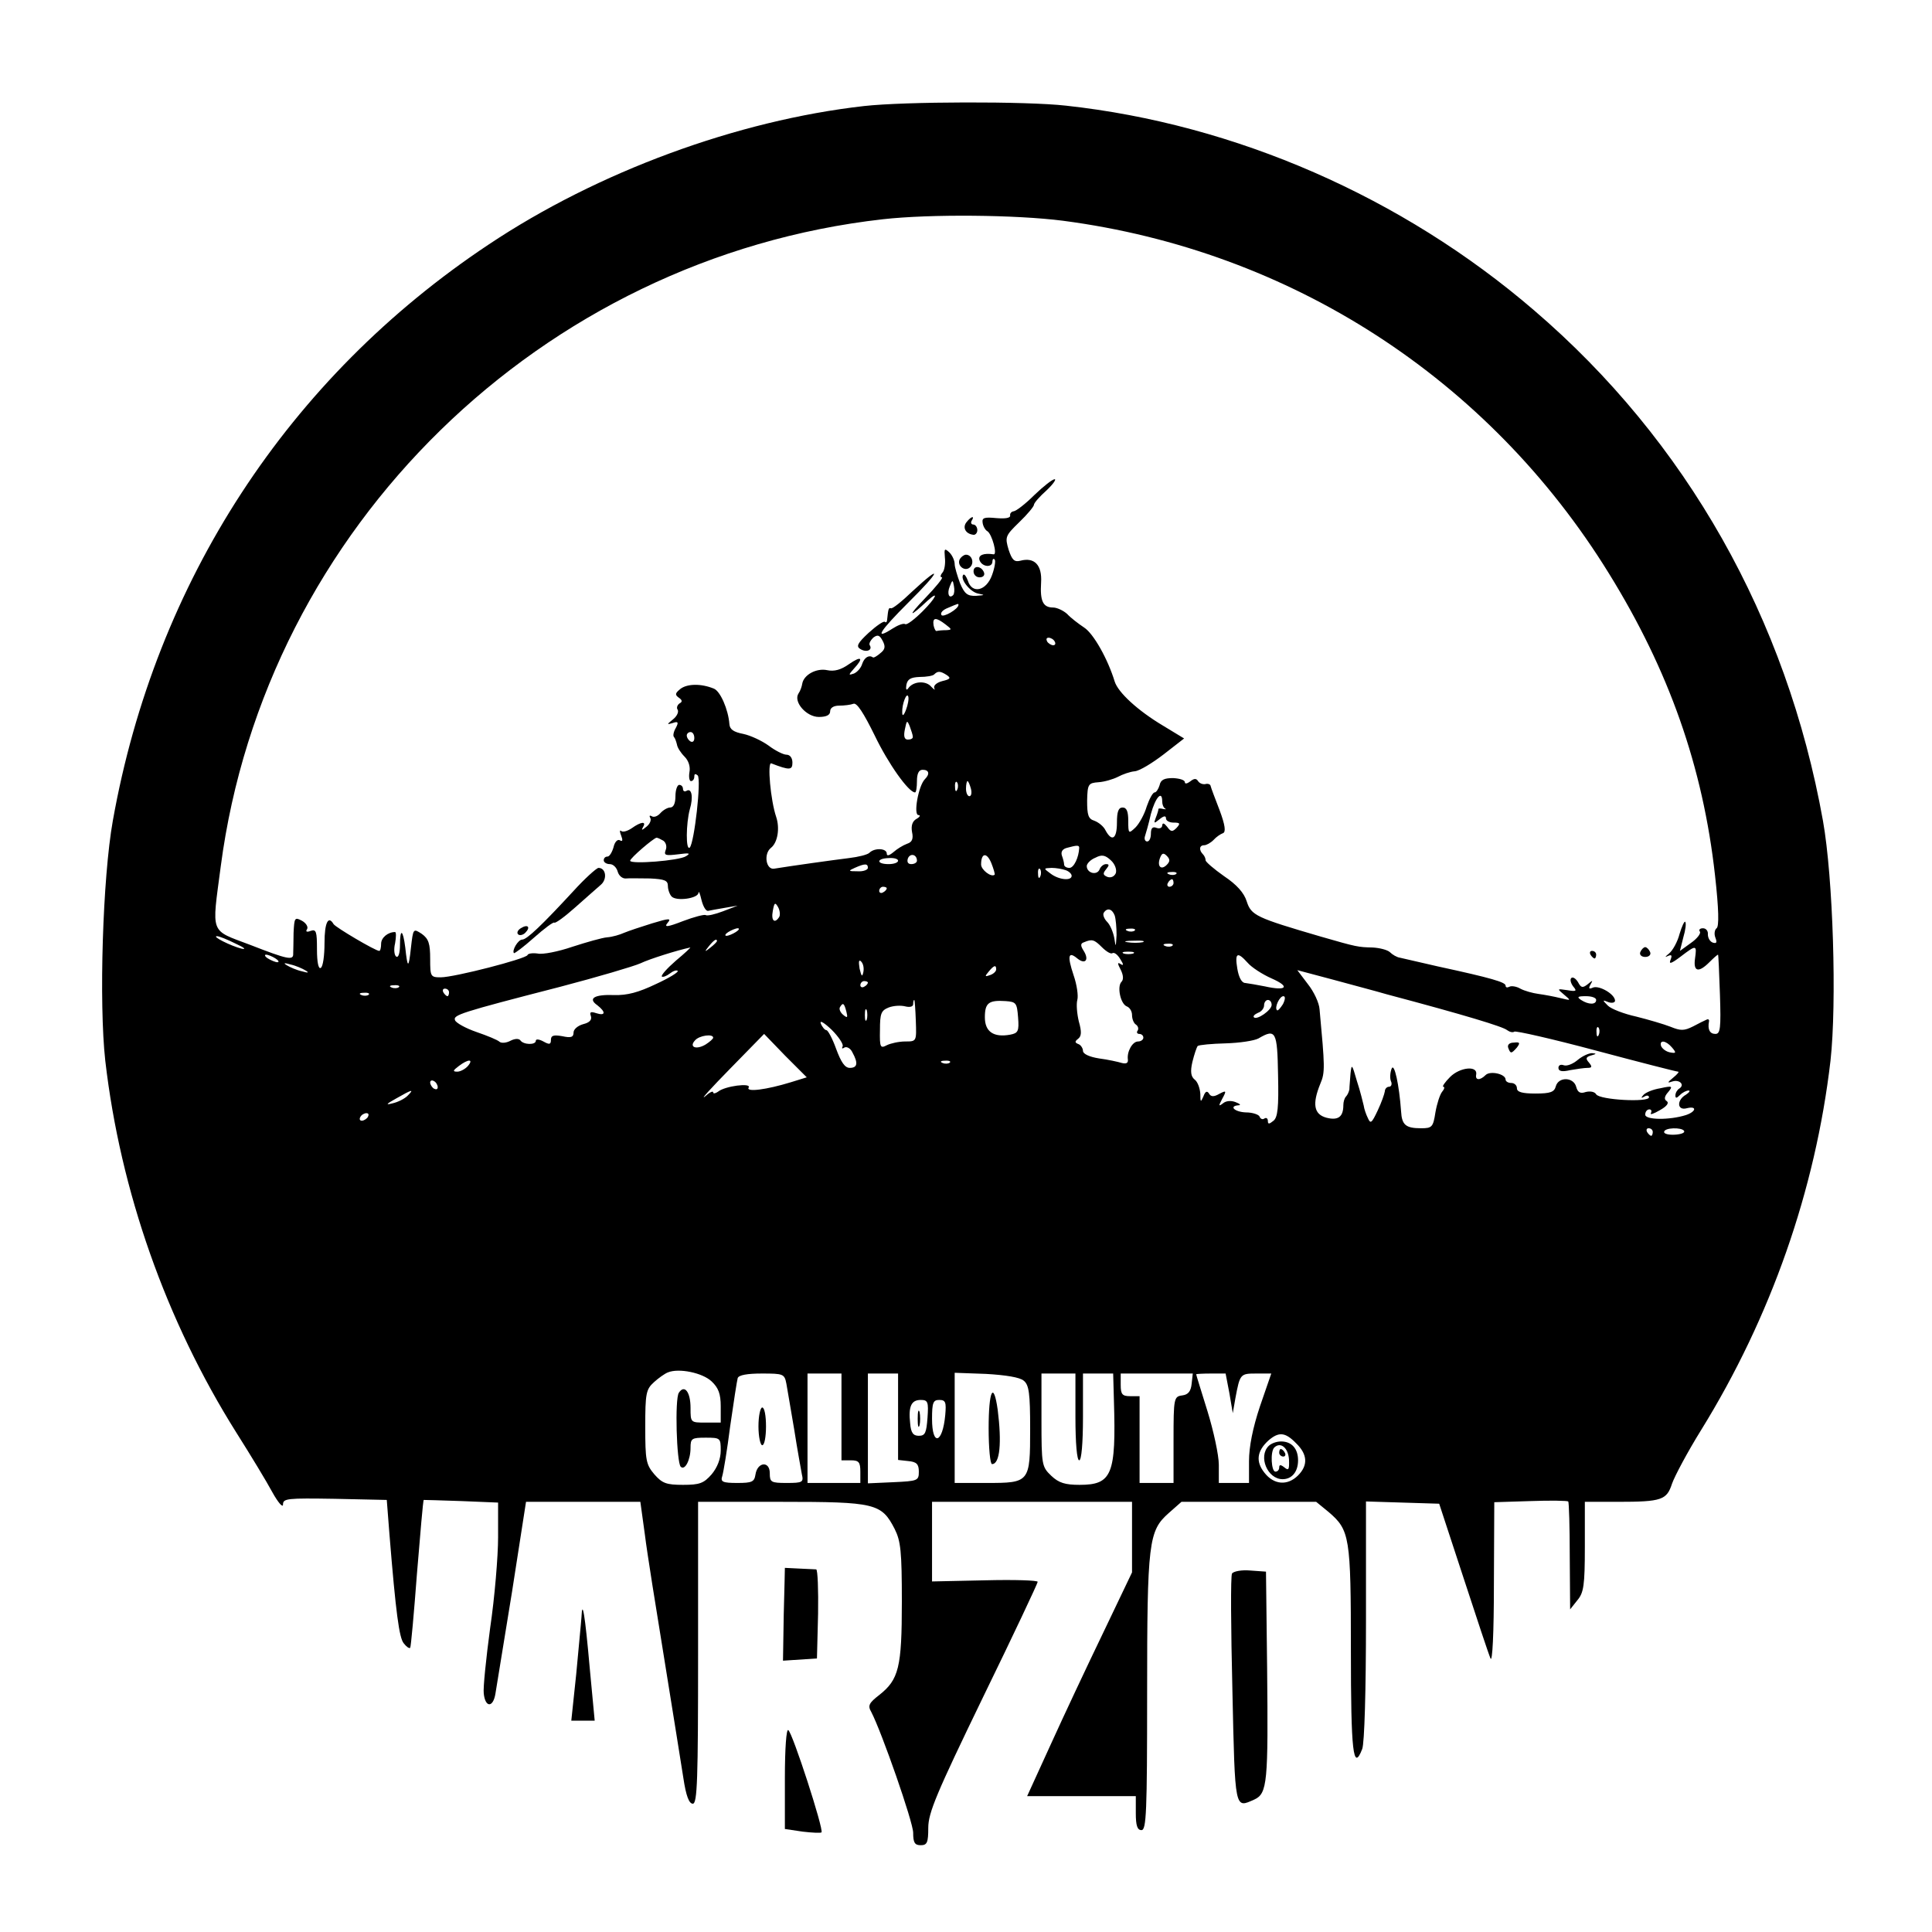 <?xml version="1.0" standalone="no"?>
<!DOCTYPE svg PUBLIC "-//W3C//DTD SVG 20010904//EN"
 "http://www.w3.org/TR/2001/REC-SVG-20010904/DTD/svg10.dtd">
<svg version="1.0" xmlns="http://www.w3.org/2000/svg"
 width="512pt" height="512pt" viewBox="0 0 512 512"
 preserveAspectRatio="xMidYMid meet">

<g transform="translate(0,512) scale(0.1,-0.1)"
fill="#000000" stroke="none">
<path d="M2290 4839 c-336 -38 -706 -174 -995 -367 -531 -353 -883 -893 -996
-1527 -27 -151 -37 -483 -20 -636 40 -346 161 -689 347 -985 38 -60 81 -131
96 -159 15 -27 28 -42 28 -32 0 16 11 17 137 15 l138 -3 7 -90 c17 -210 26
-276 38 -290 7 -9 14 -14 17 -12 2 2 10 91 18 197 9 107 16 194 18 195 1 0 46
-1 100 -3 l97 -4 0 -92 c0 -50 -9 -159 -21 -240 -11 -82 -19 -160 -17 -174 4
-38 25 -38 31 0 3 18 23 140 44 270 l37 238 152 0 151 0 12 -87 c6 -49 30
-198 52 -333 22 -135 44 -275 50 -312 7 -47 15 -68 25 -68 12 0 14 63 14 400
l0 400 221 0 c249 0 265 -4 300 -72 16 -32 19 -59 19 -193 0 -174 -8 -206 -60
-247 -27 -21 -31 -28 -21 -45 28 -54 111 -292 111 -320 0 -26 4 -33 20 -33 17
0 20 7 20 46 0 40 22 92 145 346 80 164 145 302 145 306 0 4 -63 6 -140 4
l-140 -3 0 105 0 106 265 0 265 0 0 -94 0 -93 -76 -159 c-42 -87 -105 -221
-139 -296 l-63 -138 144 0 144 0 0 -45 c0 -33 4 -45 15 -45 13 0 15 47 15 361
0 403 4 432 57 479 l34 30 179 0 178 0 33 -27 c56 -48 59 -65 59 -367 0 -268
6 -323 30 -261 6 15 10 156 10 341 l0 315 97 -3 97 -3 64 -195 c35 -107 67
-204 72 -215 5 -12 9 66 9 197 l1 217 96 3 c53 2 98 1 100 -1 2 -2 4 -68 4
-145 l1 -141 19 24 c17 20 20 39 20 142 l0 119 88 0 c116 0 129 5 143 48 7 20
41 84 77 142 185 299 303 636 343 979 17 153 7 485 -20 636 -96 536 -362 1007
-766 1353 -349 300 -791 493 -1240 542 -106 12 -428 11 -535 -1z m527 -304
c603 -79 1128 -418 1447 -935 159 -257 249 -512 281 -800 10 -89 11 -136 4
-140 -5 -4 -7 -15 -3 -25 5 -13 3 -16 -7 -13 -8 3 -13 13 -13 22 1 9 -5 16
-13 16 -8 0 -12 -4 -8 -9 3 -5 -8 -19 -24 -30 l-29 -21 9 36 c6 20 8 38 5 41
-2 3 -9 -12 -15 -32 -5 -20 -18 -44 -28 -52 -10 -8 -12 -11 -4 -7 11 5 13 3 8
-10 -5 -12 2 -10 27 9 42 32 43 31 38 -5 -5 -35 9 -39 38 -10 11 11 21 20 23
20 1 0 3 -47 5 -105 3 -90 1 -105 -12 -105 -15 0 -21 12 -17 33 1 5 -2 7 -6 5
-5 -2 -21 -10 -36 -18 -24 -12 -33 -12 -60 -1 -18 7 -59 19 -91 27 -32 7 -66
20 -75 29 -15 15 -15 16 2 9 9 -3 17 -1 17 4 0 17 -41 41 -58 35 -11 -5 -13
-3 -7 8 7 12 6 12 -7 1 -14 -11 -18 -10 -26 5 -6 10 -14 15 -18 11 -4 -4 -1
-14 5 -22 11 -13 8 -14 -16 -10 -27 4 -27 4 -8 -12 19 -16 19 -16 -10 -9 -16
4 -43 9 -58 11 -15 2 -37 8 -48 14 -10 6 -24 8 -29 5 -6 -3 -10 -2 -10 3 0 9
-37 20 -180 51 -47 11 -92 21 -100 23 -8 1 -20 8 -27 15 -7 6 -27 11 -45 12
-39 1 -41 1 -138 29 -171 50 -184 56 -196 93 -7 23 -27 45 -60 67 -27 19 -49
38 -49 42 0 5 -3 12 -7 16 -11 11 -10 24 3 24 6 0 17 6 25 14 7 8 19 16 25 18
8 3 6 21 -9 61 -12 31 -23 60 -24 65 -1 4 -8 6 -14 4 -7 -1 -15 2 -19 8 -5 8
-11 7 -21 -1 -8 -6 -14 -7 -14 -2 0 6 -14 10 -31 11 -23 0 -33 -4 -36 -19 -3
-10 -9 -19 -13 -19 -5 0 -14 -17 -21 -37 -6 -21 -20 -46 -30 -56 -18 -17 -19
-17 -19 18 0 24 -4 35 -15 35 -11 0 -15 -11 -15 -40 0 -43 -13 -52 -30 -21 -5
11 -19 22 -30 26 -16 5 -19 15 -19 53 1 44 3 47 30 49 16 1 39 8 51 14 13 7
33 14 45 15 13 1 47 22 77 45 l54 42 -56 34 c-67 40 -119 88 -128 117 -18 59
-56 127 -81 143 -15 10 -36 26 -45 36 -10 9 -27 17 -37 17 -27 0 -35 17 -32
66 3 47 -18 68 -55 58 -16 -4 -22 2 -31 29 -10 34 -9 37 28 73 22 21 39 42 39
46 0 5 15 22 33 38 17 16 27 30 22 30 -6 0 -30 -19 -54 -42 -24 -24 -49 -43
-55 -43 -6 -1 -10 -6 -9 -11 1 -7 -13 -9 -37 -7 -31 3 -38 1 -36 -12 1 -9 7
-20 13 -23 12 -8 27 -63 16 -61 -26 4 -42 -2 -37 -16 7 -18 34 -20 34 -3 0 6
3 9 6 5 3 -3 0 -22 -7 -41 -15 -42 -53 -51 -64 -15 -4 11 -9 18 -12 16 -10
-11 18 -46 39 -50 19 -4 19 -4 -5 -6 -23 -1 -31 5 -43 34 -7 19 -14 42 -14 50
0 9 -6 23 -14 31 -13 12 -14 10 -12 -13 2 -16 -1 -34 -6 -40 -6 -7 -7 -13 -2
-13 5 0 -16 -26 -46 -57 -46 -48 -41 -51 8 -5 32 29 23 8 -13 -28 -21 -21 -42
-37 -46 -34 -5 3 -20 -3 -34 -12 -50 -32 -34 -7 42 69 85 84 93 106 11 30 -28
-27 -53 -47 -57 -45 -6 2 -7 -1 -10 -30 0 -6 -3 -9 -6 -6 -3 3 -22 -10 -43
-29 -29 -27 -34 -36 -22 -43 16 -10 33 -3 25 10 -3 4 2 13 9 20 12 9 17 7 25
-8 8 -15 7 -23 -6 -33 -9 -8 -18 -13 -20 -11 -10 7 -22 0 -28 -17 -3 -11 -13
-22 -22 -26 -15 -5 -15 -4 0 13 27 29 20 35 -13 12 -21 -15 -39 -20 -58 -16
-28 6 -62 -12 -66 -36 -1 -7 -5 -19 -10 -26 -14 -22 21 -62 54 -62 20 0 30 5
30 15 0 9 9 15 24 15 13 0 30 2 38 5 9 3 27 -25 56 -84 36 -75 90 -151 107
-151 3 0 5 14 5 30 0 20 5 30 15 30 17 0 20 -11 6 -25 -17 -17 -31 -95 -17
-95 6 0 4 -5 -5 -10 -11 -6 -15 -18 -12 -35 4 -18 0 -27 -13 -31 -11 -4 -27
-14 -36 -22 -12 -10 -18 -11 -18 -4 0 14 -32 16 -46 2 -5 -5 -29 -11 -54 -14
-41 -5 -155 -21 -198 -28 -22 -4 -29 39 -9 55 18 14 24 52 14 82 -15 44 -24
146 -13 142 49 -19 56 -18 56 2 0 12 -6 21 -16 21 -8 0 -30 11 -47 24 -18 13
-48 27 -67 31 -26 5 -36 12 -37 26 -3 39 -24 87 -41 94 -34 14 -70 13 -88 0
-15 -12 -16 -16 -5 -24 9 -6 10 -11 2 -15 -6 -4 -9 -12 -5 -17 3 -6 -2 -17
-12 -25 -17 -14 -18 -15 -1 -10 14 5 16 2 8 -13 -6 -10 -8 -21 -5 -24 3 -3 6
-12 8 -20 1 -8 10 -22 20 -32 11 -11 16 -27 13 -42 -2 -12 0 -23 4 -23 5 0 9
5 9 12 0 8 3 8 9 3 10 -11 -9 -178 -21 -191 -11 -10 -10 64 0 101 10 33 5 58
-9 49 -5 -3 -9 0 -9 5 0 6 -4 11 -10 11 -5 0 -10 -13 -10 -30 0 -19 -5 -30
-14 -30 -7 0 -19 -7 -26 -15 -7 -8 -17 -12 -23 -8 -5 3 -7 1 -4 -4 4 -6 -1
-17 -10 -24 -12 -10 -14 -10 -9 -1 10 16 -5 15 -30 -3 -12 -8 -24 -11 -28 -7
-4 3 -4 -2 0 -12 5 -13 4 -17 -3 -13 -6 4 -14 -4 -17 -18 -4 -14 -11 -25 -16
-25 -6 0 -10 -4 -10 -10 0 -5 7 -10 16 -10 9 0 18 -9 21 -20 3 -11 13 -19 22
-18 9 1 37 0 64 0 38 -2 47 -5 47 -20 0 -10 5 -23 10 -28 13 -13 70 -5 71 10
1 6 4 -2 8 -19 4 -16 11 -29 17 -29 5 1 25 5 44 8 l35 6 -39 -15 c-21 -8 -42
-13 -46 -10 -4 2 -31 -5 -60 -16 -41 -16 -51 -17 -41 -5 11 13 5 13 -41 -1
-29 -9 -62 -20 -74 -25 -11 -5 -31 -11 -45 -12 -13 -1 -55 -13 -92 -25 -38
-13 -79 -21 -92 -18 -14 2 -26 0 -27 -4 -4 -10 -194 -59 -230 -59 -27 0 -28 2
-28 49 0 40 -4 53 -22 66 -23 15 -23 15 -29 -37 -6 -56 -9 -55 -15 1 -6 48
-14 52 -14 7 0 -21 -4 -35 -10 -31 -5 3 -7 19 -3 35 3 17 3 30 0 30 -19 0 -37
-15 -37 -31 0 -10 -2 -19 -5 -19 -10 0 -115 62 -121 71 -14 24 -24 4 -24 -50
0 -33 -4 -63 -10 -66 -6 -4 -10 15 -10 49 0 48 -2 54 -17 49 -10 -4 -14 -2 -9
5 3 6 -3 16 -14 22 -19 10 -20 8 -22 -32 0 -24 -1 -49 -1 -55 1 -19 -14 -16
-114 23 -108 41 -102 25 -78 208 118 898 850 1613 1755 1715 125 14 352 12
477 -4z m-291 -992 c-11 -11 -17 4 -9 23 7 18 8 18 11 1 2 -10 1 -21 -2 -24z
m14 -26 c0 -11 -40 -34 -45 -27 -4 6 4 14 17 19 28 12 28 12 28 8z m-34 -52
c17 -13 17 -14 2 -15 -10 0 -21 -1 -25 -2 -3 -2 -7 5 -9 15 -3 21 6 22 32 2z
m289 -45 c3 -5 2 -10 -4 -10 -5 0 -13 5 -16 10 -3 6 -2 10 4 10 5 0 13 -4 16
-10z m-286 -89 c12 -8 9 -11 -12 -16 -15 -4 -24 -12 -21 -19 3 -6 0 -4 -8 4
-14 17 -48 15 -61 -4 -5 -7 -7 -3 -5 9 3 15 11 20 35 21 18 0 36 3 39 7 9 9
16 9 33 -2z m-108 -92 c-6 -16 -10 -18 -10 -7 -1 22 12 55 16 42 2 -6 -1 -22
-6 -35z m18 -71 c1 -5 -5 -8 -13 -8 -9 0 -12 8 -8 27 5 25 6 25 13 8 4 -11 8
-23 8 -27z m-579 -4 c0 -8 -4 -12 -10 -9 -5 3 -10 10 -10 16 0 5 5 9 10 9 6 0
10 -7 10 -16z m697 -136 c-3 -8 -6 -5 -6 6 -1 11 2 17 5 13 3 -3 4 -12 1 -19z
m36 2 c3 -11 1 -20 -4 -20 -5 0 -9 9 -9 20 0 11 2 20 4 20 2 0 6 -9 9 -20z
m507 -34 c0 -8 3 -16 8 -19 4 -2 1 -2 -5 -1 -7 2 -13 2 -13 0 0 -3 -3 -13 -7
-23 -6 -16 -5 -16 10 -4 11 9 17 10 17 2 0 -6 9 -11 20 -11 17 0 19 -2 8 -14
-11 -11 -15 -11 -25 3 -8 10 -12 11 -13 4 0 -7 -7 -10 -15 -7 -10 4 -15 0 -15
-15 0 -12 -4 -21 -10 -21 -5 0 -8 6 -6 13 2 6 10 33 16 60 12 44 30 64 30 33z
m-1322 -104 c7 -5 10 -16 6 -25 -5 -14 0 -15 33 -11 30 4 34 3 21 -5 -18 -12
-148 -22 -148 -12 0 7 62 60 70 61 3 0 11 -4 18 -8z m1102 -19 c-1 -25 -14
-53 -26 -53 -8 0 -14 4 -14 9 0 5 -3 16 -6 24 -3 10 2 17 13 20 29 8 33 7 33
0z m-430 -34 c0 -5 -7 -9 -15 -9 -9 0 -12 6 -9 15 6 15 24 11 24 -6z m206 -37
c-9 -8 -36 13 -36 27 0 31 15 33 27 4 6 -15 10 -29 9 -31z m321 4 c-4 -9 -13
-13 -22 -10 -12 5 -13 9 -4 20 9 11 9 14 0 14 -6 0 -14 -6 -17 -14 -7 -17 -34
-10 -34 9 0 6 10 17 23 22 17 9 26 7 41 -7 11 -10 16 -25 13 -34z m135 22
c-15 -15 -26 -4 -18 18 5 13 9 15 18 6 9 -9 9 -15 0 -24z m-712 11 c0 -5 -11
-9 -25 -9 -33 0 -33 15 0 16 14 1 25 -2 25 -7z m-80 -19 c0 -5 -12 -10 -27 -9
-25 0 -26 1 -8 9 27 12 35 12 35 0z m457 -22 c-3 -8 -6 -5 -6 6 -1 11 2 17 5
13 3 -3 4 -12 1 -19z m67 16 c9 -3 16 -10 16 -15 0 -14 -34 -11 -56 6 -19 14
-19 14 3 15 12 0 28 -3 37 -6z m293 -10 c-3 -3 -12 -4 -19 -1 -8 3 -5 6 6 6
11 1 17 -2 13 -5z m-7 -24 c0 -5 -5 -10 -11 -10 -5 0 -7 5 -4 10 3 6 8 10 11
10 2 0 4 -4 4 -10z m-760 -14 c0 -3 -4 -8 -10 -11 -5 -3 -10 -1 -10 4 0 6 5
11 10 11 6 0 10 -2 10 -4z m-285 -76 c-12 -19 -22 -10 -17 16 4 22 6 24 14 10
5 -9 6 -21 3 -26z m889 4 c3 -9 5 -32 5 -52 -2 -33 -2 -34 -6 -8 -3 16 -11 35
-19 43 -8 8 -12 19 -9 24 9 14 22 11 29 -7z m-1004 -44 c-8 -5 -19 -10 -25
-10 -5 0 -3 5 5 10 8 5 20 10 25 10 6 0 3 -5 -5 -10z m1057 4 c-3 -3 -12 -4
-19 -1 -8 3 -5 6 6 6 11 1 17 -2 13 -5z m-2382 -35 c22 -10 29 -16 15 -13 -28
7 -80 33 -65 33 6 0 28 -9 50 -20z m1275 7 c0 -2 -8 -10 -17 -17 -16 -13 -17
-12 -4 4 13 16 21 21 21 13z m1020 -16 c12 -12 24 -19 28 -16 5 3 14 -4 21
-16 9 -14 9 -18 1 -13 -9 6 -9 2 0 -15 7 -14 8 -26 2 -32 -12 -12 -3 -58 14
-65 8 -3 14 -13 14 -23 0 -11 5 -22 10 -25 6 -4 8 -11 5 -16 -4 -5 -1 -9 4 -9
6 0 11 -4 11 -10 0 -5 -6 -10 -14 -10 -15 0 -30 -27 -27 -48 1 -9 -4 -12 -16
-9 -10 3 -37 9 -60 12 -26 4 -43 12 -43 20 0 7 -6 16 -12 18 -10 4 -10 7 -1
14 9 7 10 18 2 46 -5 21 -7 46 -4 57 3 11 -1 40 -10 66 -17 51 -14 64 10 44
21 -17 32 -4 17 20 -9 14 -9 20 1 23 21 9 27 7 47 -13z m108 13 c-10 -2 -28
-2 -40 0 -13 2 -5 4 17 4 22 1 32 -1 23 -4z m79 -9 c-3 -3 -12 -4 -19 -1 -8 3
-5 6 6 6 11 1 17 -2 13 -5z m-1316 -40 c-23 -20 -40 -39 -37 -42 3 -2 12 1 21
8 9 7 18 10 21 7 3 -3 -23 -19 -58 -35 -46 -22 -76 -30 -110 -29 -53 2 -71 -9
-45 -27 23 -18 22 -29 -3 -21 -15 5 -18 3 -14 -8 3 -10 -4 -17 -20 -21 -15 -4
-26 -14 -26 -22 0 -13 -7 -15 -30 -10 -23 4 -30 2 -30 -10 0 -12 -4 -13 -20
-4 -11 6 -20 7 -20 2 0 -12 -33 -11 -41 1 -4 5 -14 5 -26 -1 -11 -6 -24 -7
-29 -3 -5 5 -32 16 -61 26 -29 10 -54 24 -57 31 -6 14 11 20 279 89 99 26 194
54 212 62 25 12 99 35 132 42 3 1 -14 -15 -38 -35z m1212 19 c-7 -2 -19 -2
-25 0 -7 3 -2 5 12 5 14 0 19 -2 13 -5z m-2273 -13 c8 -5 11 -10 5 -10 -5 0
-17 5 -25 10 -8 5 -10 10 -5 10 6 0 17 -5 25 -10z m2576 -11 c10 -12 39 -31
64 -42 50 -22 40 -34 -18 -21 -20 4 -44 8 -52 9 -9 0 -17 14 -21 38 -7 42 0
46 27 16z m-1018 -25 c-3 -14 -5 -12 -10 9 -3 19 -2 25 4 19 6 -6 8 -18 6 -28z
m-1478 4 c10 -6 7 -7 -10 -2 -14 3 -32 11 -40 16 -10 6 -7 7 10 2 14 -3 32
-11 40 -16z m1830 3 c0 -5 -7 -12 -16 -15 -14 -5 -15 -4 -4 9 14 17 20 19 20
6z m1035 -66 c207 -55 309 -86 319 -95 7 -5 15 -7 19 -4 3 3 100 -19 216 -50
116 -31 214 -56 218 -56 4 0 -2 -7 -13 -16 -16 -13 -16 -15 -2 -10 19 6 34 -9
18 -19 -5 -3 -10 -11 -10 -18 0 -8 3 -8 12 1 7 7 17 12 23 12 5 0 2 -5 -7 -11
-25 -14 -24 -43 2 -36 28 7 25 -9 -2 -18 -44 -14 -108 -13 -108 1 0 8 5 14 11
14 5 0 7 -4 4 -10 -3 -5 7 -2 24 8 18 10 25 19 18 24 -7 4 -7 12 4 24 13 16
11 17 -21 10 -19 -3 -39 -11 -45 -18 -7 -8 -6 -9 3 -4 6 4 12 3 12 -2 0 -14
-131 -7 -140 8 -4 7 -16 9 -28 6 -14 -5 -21 -1 -25 14 -7 26 -47 27 -54 1 -4
-15 -14 -19 -54 -19 -35 0 -49 4 -49 14 0 8 -7 14 -15 14 -8 0 -15 4 -15 9 0
15 -41 24 -53 12 -15 -15 -28 -14 -25 1 5 25 -43 20 -69 -6 -14 -14 -22 -26
-18 -26 4 0 3 -6 -3 -13 -6 -7 -14 -32 -18 -55 -6 -39 -9 -42 -38 -42 -41 0
-51 9 -53 45 -5 70 -18 130 -25 113 -4 -10 -5 -25 -2 -33 4 -8 1 -15 -5 -15
-6 0 -11 -6 -11 -12 -1 -7 -9 -30 -19 -51 -16 -34 -19 -36 -26 -20 -5 10 -10
25 -11 33 -2 8 -9 38 -18 65 -13 45 -14 47 -17 20 -1 -16 -3 -35 -3 -42 -1 -6
-5 -15 -9 -19 -4 -4 -7 -14 -7 -23 0 -31 -14 -41 -45 -33 -33 9 -38 36 -16 90
13 30 12 45 -2 197 -1 17 -15 47 -31 67 l-28 37 94 -25 c51 -14 116 -31 143
-39z m-1375 31 c0 -3 -4 -8 -10 -11 -5 -3 -10 -1 -10 4 0 6 5 11 10 11 6 0 10
-2 10 -4z m-1243 -12 c-3 -3 -12 -4 -19 -1 -8 3 -5 6 6 6 11 1 17 -2 13 -5z
m133 -14 c0 -5 -2 -10 -4 -10 -3 0 -8 5 -11 10 -3 6 -1 10 4 10 6 0 11 -4 11
-10z m-213 -6 c-3 -3 -12 -4 -19 -1 -8 3 -5 6 6 6 11 1 17 -2 13 -5z m2423
-25 c-7 -11 -14 -19 -16 -16 -7 7 7 37 17 37 6 0 5 -9 -1 -21z m830 11 c0 -13
-20 -13 -40 0 -12 8 -9 10 13 10 15 0 27 -4 27 -10z m-1803 -55 c2 -55 2 -55
-28 -55 -17 0 -39 -5 -49 -10 -17 -9 -19 -6 -18 41 0 43 3 51 23 59 13 5 32 6
44 3 12 -3 21 -1 21 6 0 6 1 11 3 11 1 0 3 -25 4 -55z m271 9 c3 -37 0 -42
-21 -46 -44 -8 -67 8 -67 46 0 38 10 46 55 43 28 -2 30 -5 33 -43z m672 33 c0
-14 -39 -41 -47 -33 -3 3 2 8 11 12 9 3 16 12 16 20 0 8 5 14 10 14 6 0 10 -6
10 -13z m-1127 -18 c4 -16 3 -18 -9 -8 -7 6 -11 15 -8 20 8 13 11 11 17 -12z
m54 -21 c-3 -7 -5 -2 -5 12 0 14 2 19 5 13 2 -7 2 -19 0 -25z m-64 -71 c-3 -6
-1 -7 5 -3 6 3 16 -2 21 -13 16 -29 13 -41 -7 -41 -13 0 -23 15 -36 50 -10 28
-22 50 -26 50 -4 0 -11 8 -15 18 -3 9 9 2 29 -17 19 -19 32 -39 29 -44z m2004
31 c-3 -8 -6 -5 -6 6 -1 11 2 17 5 13 3 -3 4 -12 1 -19z m-2347 -8 c0 -3 -9
-11 -20 -18 -25 -15 -45 -7 -28 11 11 13 48 18 48 7z m206 -118 c-65 -20 -120
-27 -112 -14 8 13 -63 4 -81 -11 -7 -5 -13 -6 -13 -2 0 5 -10 0 -22 -11 -13
-10 17 23 67 74 l90 92 56 -58 57 -57 -42 -13z m1291 19 c2 -86 -1 -112 -12
-121 -11 -9 -15 -10 -15 -1 0 7 -4 10 -9 7 -5 -4 -11 -1 -13 5 -2 5 -18 11
-36 11 -30 1 -47 17 -19 19 6 0 3 4 -8 8 -12 5 -26 4 -34 -3 -12 -9 -12 -7 -2
12 12 22 11 23 -8 13 -14 -8 -22 -8 -27 1 -5 8 -10 6 -15 -8 -7 -16 -8 -15 -8
7 -1 15 -7 32 -15 38 -10 8 -12 21 -6 47 5 20 11 38 14 42 4 3 37 6 74 7 37 1
76 7 87 13 46 27 50 19 52 -97z m1044 73 c12 -14 11 -16 -5 -13 -11 2 -21 10
-24 17 -5 17 13 15 29 -4z m-3191 -49 c-7 -8 -20 -15 -28 -15 -13 0 -12 3 4
15 25 19 40 19 24 0z m1277 9 c-3 -3 -12 -4 -19 -1 -8 3 -5 6 6 6 11 1 17 -2
13 -5z m-1357 -65 c0 -6 -4 -7 -10 -4 -5 3 -10 11 -10 16 0 6 5 7 10 4 6 -3
10 -11 10 -16z m-80 -23 c-8 -8 -26 -17 -40 -20 -19 -5 -17 -2 10 13 42 24 49
26 30 7z m-105 -56 c-3 -5 -11 -10 -16 -10 -6 0 -7 5 -4 10 3 6 11 10 16 10 6
0 7 -4 4 -10z m3405 -40 c0 -5 -2 -10 -4 -10 -3 0 -8 5 -11 10 -3 6 -1 10 4
10 6 0 11 -4 11 -10z m83 3 c3 -5 -8 -9 -24 -10 -16 -1 -29 2 -29 7 0 12 47
13 53 3z m-2577 -664 c18 -17 24 -33 24 -66 l0 -43 -40 0 c-40 0 -40 0 -40 39
0 42 -16 63 -31 40 -11 -16 -6 -185 5 -196 11 -11 26 18 26 50 0 25 3 27 40
27 39 0 40 -1 40 -34 0 -22 -9 -45 -24 -63 -21 -24 -32 -28 -76 -28 -44 0 -55
4 -76 28 -22 26 -24 37 -24 126 0 88 2 99 23 118 12 11 29 23 37 26 29 12 92
-1 116 -24z m198 -6 c3 -16 12 -71 21 -123 8 -52 18 -105 20 -117 5 -21 2 -23
-40 -23 -42 0 -45 2 -45 26 0 33 -33 30 -38 -4 -3 -19 -9 -22 -48 -22 -39 0
-45 3 -40 18 3 9 13 69 21 132 9 63 18 121 20 128 3 8 25 12 64 12 57 0 60 -1
65 -27z m146 -88 l0 -115 25 0 c21 0 25 -5 25 -30 l0 -30 -70 0 -70 0 0 145 0
145 45 0 45 0 0 -115z m150 1 l0 -115 27 -3 c22 -2 28 -8 28 -28 0 -24 -3 -25
-68 -28 l-67 -3 0 146 0 145 40 0 40 0 0 -114z m333 95 c14 -11 17 -34 17
-127 0 -143 -1 -144 -116 -144 l-84 0 0 146 0 146 83 -3 c52 -3 90 -9 100 -18z
m137 -96 c0 -70 4 -115 10 -115 6 0 10 45 10 115 l0 115 40 0 40 0 2 -72 c6
-196 -5 -223 -91 -223 -38 0 -55 5 -75 24 -25 24 -26 28 -26 148 l0 123 45 0
45 0 0 -115z m308 88 c-2 -20 -9 -29 -25 -31 -22 -3 -23 -7 -23 -118 l0 -114
-45 0 -45 0 0 115 0 115 -25 0 c-21 0 -25 5 -25 30 l0 30 96 0 95 0 -3 -27z
m100 -25 l9 -53 7 40 c12 64 13 65 55 65 l40 0 -30 -87 c-19 -57 -29 -107 -29
-145 l0 -58 -40 0 -40 0 0 48 c0 26 -14 90 -30 142 -16 52 -30 96 -30 98 0 1
18 2 39 2 l39 0 10 -52z m-800 -65 c-3 -40 -6 -48 -23 -48 -15 0 -21 8 -23 33
-5 45 3 62 28 62 19 0 21 -5 18 -47z m47 7 c-7 -76 -35 -84 -35 -10 0 43 3 50
19 50 17 0 19 -6 16 -40z m930 -75 c30 -29 32 -58 5 -85 -28 -28 -64 -25 -89
7 -24 30 -20 58 11 86 27 23 44 22 73 -8z"/>
<path d="M2562 3737 c-12 -14 -4 -31 16 -34 6 -2 12 4 12 12 0 8 -5 15 -11 15
-5 0 -7 5 -4 10 9 14 -1 12 -13 -3z"/>
<path d="M2544 3639 c-10 -17 13 -36 27 -22 12 12 4 33 -11 33 -5 0 -12 -5
-16 -11z"/>
<path d="M2580 3606 c0 -9 7 -16 16 -16 9 0 14 5 12 12 -6 18 -28 21 -28 4z"/>
<path d="M1520 2759 c-84 -91 -124 -129 -136 -129 -11 0 -28 -29 -22 -36 2 -1
26 17 53 41 27 24 51 42 54 40 2 -3 27 15 55 40 28 25 59 52 68 60 18 15 14
45 -6 45 -6 -1 -36 -28 -66 -61z"/>
<path d="M1380 2660 c-8 -5 -11 -12 -7 -16 4 -4 13 -2 19 4 15 15 7 24 -12 12z"/>
<path d="M4347 2597 c-3 -7 3 -13 13 -13 10 0 16 6 13 13 -3 7 -9 13 -13 13
-4 0 -10 -6 -13 -13z"/>
<path d="M4215 2590 c3 -5 8 -10 11 -10 2 0 4 5 4 10 0 6 -5 10 -11 10 -5 0
-7 -4 -4 -10z"/>
<path d="M3997 2343 c6 -16 8 -16 23 1 9 12 8 15 -8 13 -12 0 -18 -6 -15 -14z"/>
<path d="M4181 2311 c-13 -11 -29 -17 -37 -14 -8 3 -14 0 -14 -7 0 -9 10 -11
31 -6 17 3 38 6 46 6 12 0 13 3 4 14 -10 11 -8 15 6 19 14 4 15 5 2 6 -9 0
-26 -8 -38 -18z"/>
<path d="M2010 1340 c0 -27 5 -50 10 -50 6 0 10 23 10 50 0 28 -4 50 -10 50
-5 0 -10 -22 -10 -50z"/>
<path d="M2620 1335 c0 -52 4 -95 9 -95 21 0 26 57 15 144 -11 78 -24 51 -24
-49z"/>
<path d="M2432 1360 c0 -19 2 -27 5 -17 2 9 2 25 0 35 -3 9 -5 1 -5 -18z"/>
<path d="M3362 1288 c-28 -28 -3 -88 37 -88 25 0 41 20 41 50 0 31 -17 50 -45
50 -12 0 -26 -5 -33 -12z m54 -36 c1 -27 -1 -30 -12 -21 -10 8 -14 8 -14 0 0
-6 -4 -11 -10 -11 -11 0 -14 53 -3 64 17 16 37 -1 39 -32z"/>
<path d="M3390 1270 c0 -5 5 -10 11 -10 5 0 7 5 4 10 -3 6 -8 10 -11 10 -2 0
-4 -4 -4 -10z"/>
<path d="M2080 965 c0 0 -1 -55 -3 -123 l-2 -123 45 3 45 3 3 118 c1 64 -1
117 -5 118 -6 0 -79 4 -83 4z"/>
<path d="M3265 950 c-4 -6 -3 -145 1 -310 7 -321 6 -312 58 -289 35 16 37 46
34 349 l-3 255 -42 3 c-22 2 -44 -2 -48 -8z"/>
<path d="M1541 835 c-1 -16 -8 -85 -14 -152 l-13 -123 31 0 31 0 -13 138 c-13
147 -20 185 -22 137z"/>
<path d="M2080 407 l0 -134 47 -7 c25 -3 48 -4 50 -2 7 6 -77 265 -88 271 -5
4 -9 -47 -9 -128z"/>
</g>
</svg>
